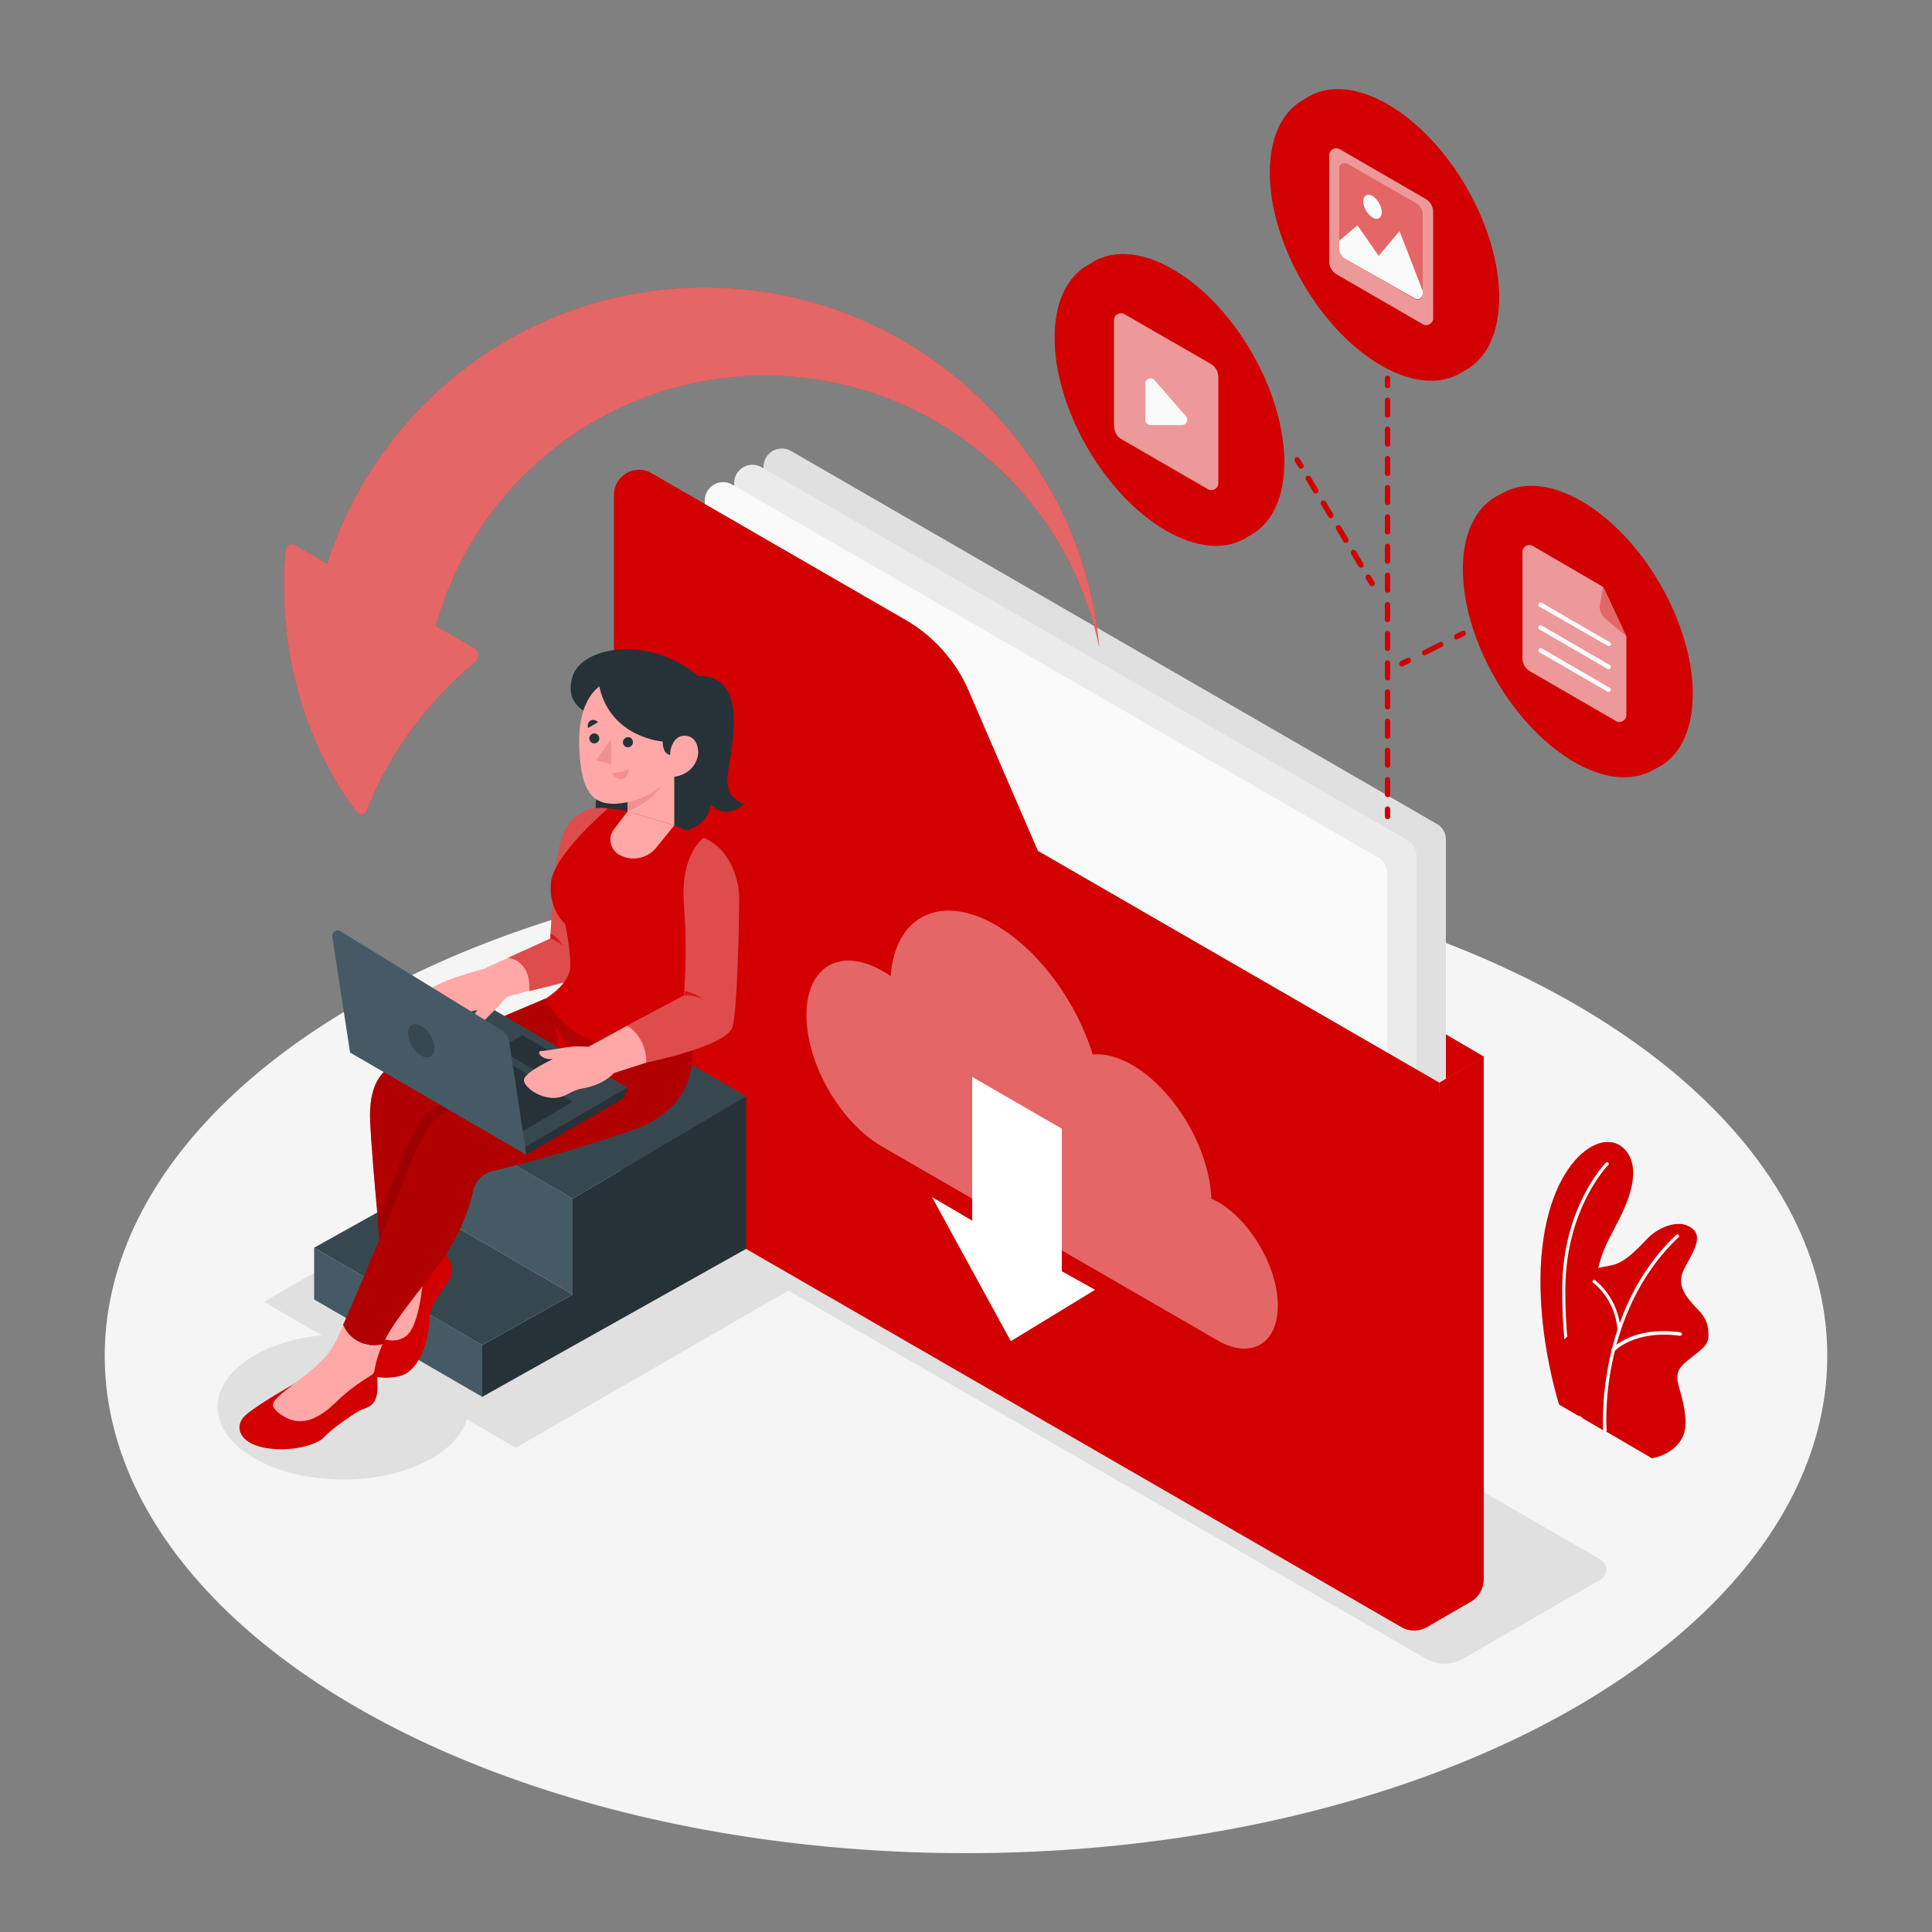 <?xml version="1.0" encoding="utf-8"?>
<!-- Generator: Adobe Illustrator 22.0.1, SVG Export Plug-In . SVG Version: 6.00 Build 0)  -->
<svg version="1.1" xmlns="http://www.w3.org/2000/svg" xmlns:xlink="http://www.w3.org/1999/xlink" x="0px" y="0px"
	 viewBox="0 0 500 500" style="enable-background:new 0 0 500 500;" xml:space="preserve">
<rect x="0" y="0" width="500" height="500" fill="#808080" stroke="none"/>
<style type="text/css">
	.st0{fill:#F5F5F5;}
	.st1{fill:#E0E0E0;}
	.st2{fill:#D20000;}
	.st3{opacity:0.3;fill:#D20000;}
	.st4{fill:#FFFFFF;}
	.st5{opacity:0.6;fill:#D20000;}
	.st6{fill:#EBEBEB;}
	.st7{fill:#FAFAFA;}
	.st8{opacity:0.2;fill:#D20000;}
	.st9{opacity:0.4;fill:#FFFFFF;}
	.st10{opacity:0.6;fill:#FFFFFF;}
	.st11{fill:#455A64;}
	.st12{fill:#263238;}
	.st13{fill:#37474F;}
	.st14{fill:#FFA8A7;}
	.st15{opacity:0.5;fill:#910000;}
	.st16{opacity:0.7;fill:#860000;}
	.st17{opacity:0.7;fill:#D20000;}
	.st18{opacity:0.3;fill:#FFFFFF;}
	.st19{opacity:0.1;fill:#FFFFFF;}
	.st20{fill:#F28F8F;}
</style>
<g id="Floor">
	<ellipse class="st0" cx="250" cy="350.9" rx="222.9" ry="128.7"/>
</g>
<g id="Shadows">
	<ellipse class="st1" cx="88.8" cy="364.1" rx="32.5" ry="18.8"/>
	<polygon class="st1" points="223.1,323 133.5,374.7 68.3,336.9 157.9,285.1 	"/>
	<path class="st1" d="M369.1,429.3L148.8,302.1c-2-1.2-2-4.1,0-5.2l35.6-20.5c3-1.7,6.6-1.7,9.5,0l220.3,127.2c2,1.2,2,4.1,0,5.2
		l-35.6,20.5C375.7,431,372.1,431,369.1,429.3z"/>
</g>
<g id="Plant">
	<g>
		<g>
			<path class="st2" d="M403.5,363.5l12.4,7.2c0,0-6.2-19.9-2.8-40c1.3-7.6,4.1-11.3,5-13.4c1-2,8.4-14.5,1.9-20.3
				c-6.6-5.8-22,5.7-21.3,36.6C399,349.5,403.5,363.5,403.5,363.5z"/>
			<path class="st3" d="M403.5,363.5l12.4,7.2c0,0-6.2-19.9-2.8-40c1.3-7.6,4.1-11.3,5-13.4c1-2,8.4-14.5,1.9-20.3
				c-6.6-5.8-22,5.7-21.3,36.6C399,349.5,403.5,363.5,403.5,363.5z"/>
			<path class="st4" d="M409.2,367.3c-0.2,0-0.4-0.1-0.4-0.3c0-0.1-4.7-13.1-4.5-33.9c0.2-20.9,11.2-32.1,11.3-32.2
				c0.2-0.2,0.5-0.2,0.6,0c0.2,0.2,0.2,0.5,0,0.6c-0.1,0.1-10.8,11-11.1,31.6c-0.2,20.7,4.4,33.5,4.4,33.6c0.1,0.2,0,0.5-0.3,0.6
				C409.3,367.3,409.3,367.3,409.2,367.3z"/>
		</g>
		<g>
			<path class="st2" d="M407,365.4l20.5,12c0,0,9.4-1.4,8.7-10.2c-0.7-8.8-4.5-10.9,0.2-14.8c4.7-3.9,6-4.1,5.7-7.9
				c-0.2-3.8-2.8-5.5-4-7c-1.2-1.5-4.6-4.7-2.2-9.2c2.4-4.6,5.6-9,0.8-11.1c-2.8-1.3-7.6,0.3-10.7,3.7c-3.2,3.4-5.8,5.8-8.7,6.5
				c-3,0.8-9.2,0.8-9,6c0.2,5.2,1.5,6.9,0.3,9.2C406.1,347,396,349.3,407,365.4z"/>
			<path class="st4" d="M415.3,370.7c-0.2,0-0.4-0.2-0.4-0.4c0-0.3-2.2-30.8,18.9-50.7c0.2-0.2,0.5-0.2,0.6,0c0.2,0.2,0.2,0.5,0,0.6
				c-20.8,19.7-18.7,49.7-18.6,50C415.8,370.5,415.6,370.7,415.3,370.7C415.3,370.7,415.3,370.7,415.3,370.7z"/>
			<path class="st4" d="M419,344.6c-0.2,0-0.4-0.2-0.4-0.4c-0.6-8.1-6.2-12.2-6.3-12.2c-0.2-0.1-0.2-0.4-0.1-0.6
				c0.1-0.2,0.4-0.2,0.6-0.1c0.2,0.2,6,4.4,6.6,12.9C419.4,344.4,419.2,344.6,419,344.6C419,344.6,419,344.6,419,344.6z"/>
			<path class="st4" d="M417.4,349.8c-0.1,0-0.2,0-0.3-0.1c-0.2-0.2-0.2-0.4,0-0.6c0.2-0.2,5.5-6,17.8-4.3c0.2,0,0.4,0.3,0.4,0.5
				c0,0.2-0.3,0.4-0.5,0.4c-11.8-1.6-16.9,3.9-17,4C417.7,349.8,417.6,349.8,417.4,349.8z"/>
		</g>
	</g>
</g>
<g id="Folder">
	<g>
		<g>
			<polygon class="st2" points="384.1,273.5 355.5,256.8 372.5,280.2 			"/>
			<polygon class="st5" points="384.1,273.5 355.5,256.8 372.5,280.2 			"/>
		</g>
		<path class="st1" d="M367.1,335.4L200,238.9c-1.5-0.8-2.4-2.4-2.4-4.1V120.8c0-3.6,3.9-5.9,7.1-4.1l167.1,96.5
			c1.5,0.8,2.4,2.4,2.4,4.1v114.1C374.2,335,370.2,337.2,367.1,335.4z"/>
		<path class="st2" d="M372.5,280.2l11.5-6.7v135.1c0,2.5-1.3,4.8-3.5,6l-11.4,6.6L372.5,280.2z"/>
		<path class="st3" d="M372.5,280.2l11.5-6.7v135.1c0,2.5-1.3,4.8-3.5,6l-11.4,6.6L372.5,280.2z"/>
		<path class="st6" d="M359.5,339.7l-167.1-96.5c-1.5-0.8-2.4-2.4-2.4-4.1V125c0-3.6,3.9-5.9,7.1-4.1l167.1,96.5
			c1.5,0.8,2.4,2.4,2.4,4.1v114.1C366.6,339.2,362.7,341.5,359.5,339.7z"/>
		<path class="st7" d="M351.9,344.2l-167.1-96.5c-1.5-0.8-2.4-2.4-2.4-4.1V129.5c0-3.6,3.9-5.9,7.1-4.1l167.1,96.5
			c1.5,0.8,2.4,2.4,2.4,4.1v114.1C359,343.7,355.1,346,351.9,344.2z"/>
		<path class="st2" d="M158.9,128v167.7c0,4.8,2.6,9.3,6.8,11.7l197,113.7c4.4,2.5,9.8-0.6,9.8-5.7V280.2l-103.9-60l-17.9-41.4
			c-3.3-7.7-9.1-14.2-16.4-18.4l-65.8-38C164.3,120,158.9,123.1,158.9,128z"/>
		<path class="st8" d="M158.9,128v167.7c0,4.8,2.6,9.3,6.8,11.7l197,113.7c4.4,2.5,9.8-0.6,9.8-5.7V280.2l-103.9-60l-17.9-41.4
			c-3.3-7.7-9.1-14.2-16.4-18.4l-65.8-38C164.3,120,158.9,123.1,158.9,128z"/>
		<g>
			<g>
				<path class="st2" d="M315.1,311c-0.6-0.3-1.1-0.6-1.6-0.8C313,297.2,304,282,293,275.6c-3.7-2.1-7.2-3-10.2-2.7
					c-4.2-13.6-13.9-27-25.1-33.5c-14.3-8.3-26.1-2.3-27.2,13.2c-0.7-0.5-1.4-0.9-2.1-1.3c-10.9-6.3-19.7-1.2-19.7,11.4
					c0,12.6,8.8,27.9,19.7,34.1l86.7,50.1c8.6,5,15.6,0.9,15.6-9S323.7,315.9,315.1,311z"/>
				<path class="st9" d="M315.1,311c-0.6-0.3-1.1-0.6-1.6-0.8C313,297.2,304,282,293,275.6c-3.7-2.1-7.2-3-10.2-2.7
					c-4.2-13.6-13.9-27-25.1-33.5c-14.3-8.3-26.1-2.3-27.2,13.2c-0.7-0.5-1.4-0.9-2.1-1.3c-10.9-6.3-19.7-1.2-19.7,11.4
					c0,12.6,8.8,27.9,19.7,34.1l86.7,50.1c8.6,5,15.6,0.9,15.6-9S323.7,315.9,315.1,311z"/>
			</g>
			<polygon class="st4" points="241.2,309.8 261.6,347.1 283.4,333.8 274.8,329 274.8,292.1 251.6,278.7 251.6,315.9 			"/>
		</g>
	</g>
</g>
<g id="Arrow">
	<g>
		<path class="st2" d="M182.4,74.4c-45.8,0-84.6,30.1-97.7,71.5l-8.3-4.8c-1.1-0.6-2.4,0.1-2.5,1.3c-1.7,19.6,2.1,35.5,6.8,47.1
			c4.2,10.5,9.2,17.6,11.7,20.7c0.7,0.9,2,0.7,2.5-0.4c4-10.3,9.5-18.6,14.7-25c5.4-6.6,10.5-11.1,13.4-13.5c1.2-1,1-2.8-0.3-3.6
			l-9.9-5.7c10.3-37.4,44.6-64.8,85.2-64.8c42.6,0,78.2,30.2,86.5,70.4C279.9,115.4,235.9,74.4,182.4,74.4z"/>
		<path class="st9" d="M182.4,74.4c-45.8,0-84.6,30.1-97.7,71.5l-8.3-4.8c-1.1-0.6-2.4,0.1-2.5,1.3c-1.7,19.6,2.1,35.5,6.8,47.1
			c4.2,10.5,9.2,17.6,11.7,20.7c0.7,0.9,2,0.7,2.5-0.4c4-10.3,9.5-18.6,14.7-25c5.4-6.6,10.5-11.1,13.4-13.5c1.2-1,1-2.8-0.3-3.6
			l-9.9-5.7c10.3-37.4,44.6-64.8,85.2-64.8c42.6,0,78.2,30.2,86.5,70.4C279.9,115.4,235.9,74.4,182.4,74.4z"/>
	</g>
</g>
<g id="Files">
	<g>
		<g>
			<g>
				<ellipse transform="matrix(0.866 -0.5 0.5 0.866 17.973 187.652)" class="st2" cx="359.1" cy="60.3" rx="23.6" ry="40.8"/>
				<ellipse transform="matrix(0.866 -0.5 0.5 0.866 17.973 187.652)" class="st8" cx="359.1" cy="60.3" rx="23.6" ry="40.8"/>
				<ellipse transform="matrix(0.866 -0.5 0.5 0.866 17.258 186.937)" class="st2" cx="357.5" cy="61.3" rx="23.6" ry="40.8"/>
			</g>
			<g>
				<path class="st2" d="M345.9,71l22.3,12.9c1.2,0.7,2.7-0.2,2.7-1.5V54.9c0-1.4-0.7-2.7-1.9-3.4l-22.3-12.9
					c-1.2-0.7-2.7,0.2-2.7,1.5v27.5C344,69.1,344.7,70.3,345.9,71z"/>
				<path class="st10" d="M345.9,71l22.3,12.9c1.2,0.7,2.7-0.2,2.7-1.5V54.9c0-1.4-0.7-2.7-1.9-3.4l-22.3-12.9
					c-1.2-0.7-2.7,0.2-2.7,1.5v27.5C344,69.1,344.7,70.3,345.9,71z"/>
				<path class="st2" d="M348.2,67l17.9,10.3c1,0.6,2.1-0.1,2.1-1.2V55.4c0-1.1-0.6-2.1-1.6-2.7l-17.9-10.3c-1-0.5-2.1,0.1-2.1,1.2
					v20.6C346.7,65.4,347.3,66.4,348.2,67z"/>
				<path class="st9" d="M368.2,55.4V76c0,1.1-1.2,1.8-2.1,1.2L348.2,67c-1-0.6-1.6-1.6-1.6-2.7V43.6c0-1.1,1.2-1.8,2.1-1.2
					l17.9,10.3C367.7,53.3,368.2,54.3,368.2,55.4z"/>
				<g>
					<path class="st7" d="M368.2,75.3V76c0,1.1-1.2,1.8-2.1,1.2L348.2,67c-1-0.6-1.6-1.6-1.6-2.7v-2l4.7-4l5.5,7.9l5.4-6.4
						L368.2,75.3z"/>
					<path class="st7" d="M352.8,52.1c0,1.5,1.1,3.4,2.4,4.2c1.3,0.8,2.4,0.1,2.4-1.4c0-1.5-1.1-3.4-2.4-4.2
						C353.9,50,352.8,50.6,352.8,52.1z"/>
				</g>
			</g>
		</g>
		<g>
			<g>
				<ellipse transform="matrix(0.866 -0.5 0.5 0.866 -26.66 226.433)" class="st2" cx="409.2" cy="163" rx="23.6" ry="40.8"/>
				<ellipse transform="matrix(0.866 -0.5 0.5 0.866 -26.66 226.433)" class="st8" cx="409.2" cy="163" rx="23.6" ry="40.8"/>
				<ellipse transform="matrix(0.866 -0.5 0.5 0.866 -27.375 225.719)" class="st2" cx="407.5" cy="163.9" rx="23.6" ry="40.8"/>
			</g>
			<g>
				<path class="st2" d="M396.7,141.3c-1.2-0.7-2.7,0.2-2.7,1.5v27.5c0,1.4,0.7,2.7,1.9,3.4l22.3,12.9c1.2,0.7,2.7-0.2,2.7-1.5
					v-20.4l-6-12.8L396.7,141.3z"/>
				<path class="st10" d="M396.7,141.3c-1.2-0.7-2.7,0.2-2.7,1.5v27.5c0,1.4,0.7,2.7,1.9,3.4l22.3,12.9c1.2,0.7,2.7-0.2,2.7-1.5
					v-20.4l-6-12.8L396.7,141.3z"/>
				<path class="st2" d="M414.1,156.5l0.8-4.7l6,12.8l-5.4-4.5C414.4,159.2,413.9,157.8,414.1,156.5z"/>
				<path class="st9" d="M414.1,156.5l0.8-4.7l6,12.8l-5.4-4.5C414.4,159.2,413.9,157.8,414.1,156.5z"/>
				<g>
					<path class="st7" d="M416.3,167.2c-0.1,0-0.2,0-0.3-0.1L398.4,157c-0.3-0.2-0.4-0.5-0.2-0.8c0.2-0.3,0.5-0.4,0.8-0.2l17.6,10.2
						c0.3,0.2,0.4,0.5,0.2,0.8C416.7,167.1,416.5,167.2,416.3,167.2z"/>
					<path class="st7" d="M416.3,173.2c-0.1,0-0.2,0-0.3-0.1l-17.6-10.2c-0.3-0.2-0.4-0.5-0.2-0.8c0.2-0.3,0.5-0.4,0.8-0.2
						l17.6,10.2c0.3,0.2,0.4,0.5,0.2,0.8C416.7,173.1,416.5,173.2,416.3,173.2z"/>
					<path class="st7" d="M416.3,179.1c-0.1,0-0.2,0-0.3-0.1l-17.6-10.2c-0.3-0.2-0.4-0.5-0.2-0.8c0.2-0.3,0.5-0.4,0.8-0.2
						l17.6,10.2c0.3,0.2,0.4,0.5,0.2,0.8C416.7,179,416.5,179.1,416.3,179.1z"/>
				</g>
			</g>
		</g>
		<g>
			<g>
				<ellipse transform="matrix(0.866 -0.5 0.5 0.866 -10.836 165.554)" class="st2" cx="303.5" cy="103" rx="23.6" ry="40.8"/>
				<ellipse transform="matrix(0.866 -0.5 0.5 0.866 -10.836 165.554)" class="st8" cx="303.5" cy="103" rx="23.6" ry="40.8"/>
				<ellipse transform="matrix(0.866 -0.5 0.5 0.866 -11.551 164.841)" class="st2" cx="301.8" cy="104" rx="23.6" ry="40.8"/>
			</g>
			<g>
				<path class="st2" d="M290.3,113.7l22.3,12.9c1.2,0.7,2.7-0.2,2.7-1.5V97.6c0-1.4-0.7-2.7-1.9-3.4L291,81.3
					c-1.2-0.7-2.7,0.2-2.7,1.5v27.5C288.4,111.8,289.1,113.1,290.3,113.7z"/>
				<path class="st10" d="M290.3,113.7l22.3,12.9c1.2,0.7,2.7-0.2,2.7-1.5V97.6c0-1.4-0.7-2.7-1.9-3.4L291,81.3
					c-1.2-0.7-2.7,0.2-2.7,1.5v27.5C288.4,111.8,289.1,113.1,290.3,113.7z"/>
				<path class="st7" d="M296.4,99.3v9.3c0,0.8,0.6,1.4,1.4,1.4h8.1c1.2,0,1.8-1.4,1-2.3l-8.1-9.3C298,97.4,296.4,98,296.4,99.3z"/>
			</g>
		</g>
		<g>
			<path class="st2" d="M359.1,100.5c-0.4,0-0.7-0.3-0.7-0.7v-1.9c0-0.4,0.3-0.7,0.7-0.7s0.7,0.3,0.7,0.7v1.9
				C359.9,100.2,359.5,100.5,359.1,100.5z"/>
			<path class="st2" d="M359.1,206.3c-0.4,0-0.7-0.3-0.7-0.7v-3.8c0-0.4,0.3-0.7,0.7-0.7s0.7,0.3,0.7,0.7v3.8
				C359.9,206,359.5,206.3,359.1,206.3z M359.1,198.7c-0.4,0-0.7-0.3-0.7-0.7v-3.8c0-0.4,0.3-0.7,0.7-0.7s0.7,0.3,0.7,0.7v3.8
				C359.9,198.4,359.5,198.7,359.1,198.7z M359.1,191.2c-0.4,0-0.7-0.3-0.7-0.7v-3.8c0-0.4,0.3-0.7,0.7-0.7s0.7,0.3,0.7,0.7v3.8
				C359.9,190.9,359.5,191.2,359.1,191.2z M359.1,183.6c-0.4,0-0.7-0.3-0.7-0.7v-3.8c0-0.4,0.3-0.7,0.7-0.7s0.7,0.3,0.7,0.7v3.8
				C359.9,183.3,359.5,183.6,359.1,183.6z M359.1,176.1c-0.4,0-0.7-0.3-0.7-0.7v-3.8c0-0.4,0.3-0.7,0.7-0.7s0.7,0.3,0.7,0.7v3.8
				C359.9,175.8,359.5,176.1,359.1,176.1z M359.1,168.5c-0.4,0-0.7-0.3-0.7-0.7V164c0-0.4,0.3-0.7,0.7-0.7s0.7,0.3,0.7,0.7v3.8
				C359.9,168.2,359.5,168.5,359.1,168.5z M359.1,161c-0.4,0-0.7-0.3-0.7-0.7v-3.8c0-0.4,0.3-0.7,0.7-0.7s0.7,0.3,0.7,0.7v3.8
				C359.9,160.6,359.5,161,359.1,161z M359.1,153.4c-0.4,0-0.7-0.3-0.7-0.7v-3.8c0-0.4,0.3-0.7,0.7-0.7s0.7,0.3,0.7,0.7v3.8
				C359.9,153.1,359.5,153.4,359.1,153.4z M359.1,145.9c-0.4,0-0.7-0.3-0.7-0.7v-3.8c0-0.4,0.3-0.7,0.7-0.7s0.7,0.3,0.7,0.7v3.8
				C359.9,145.5,359.5,145.9,359.1,145.9z M359.1,138.3c-0.4,0-0.7-0.3-0.7-0.7v-3.8c0-0.4,0.3-0.7,0.7-0.7s0.7,0.3,0.7,0.7v3.8
				C359.9,138,359.5,138.3,359.1,138.3z M359.1,130.7c-0.4,0-0.7-0.3-0.7-0.7v-3.8c0-0.4,0.3-0.7,0.7-0.7s0.7,0.3,0.7,0.7v3.8
				C359.9,130.4,359.5,130.7,359.1,130.7z M359.1,123.2c-0.4,0-0.7-0.3-0.7-0.7v-3.8c0-0.4,0.3-0.7,0.7-0.7s0.7,0.3,0.7,0.7v3.8
				C359.9,122.9,359.5,123.2,359.1,123.2z M359.1,115.6c-0.4,0-0.7-0.3-0.7-0.7v-3.8c0-0.4,0.3-0.7,0.7-0.7s0.7,0.3,0.7,0.7v3.8
				C359.9,115.3,359.5,115.6,359.1,115.6z M359.1,108.1c-0.4,0-0.7-0.3-0.7-0.7v-3.8c0-0.4,0.3-0.7,0.7-0.7s0.7,0.3,0.7,0.7v3.8
				C359.9,107.8,359.5,108.1,359.1,108.1z"/>
			<path class="st2" d="M359.1,212c-0.4,0-0.7-0.3-0.7-0.7v-1.9c0-0.4,0.3-0.7,0.7-0.7s0.7,0.3,0.7,0.7v1.9
				C359.9,211.6,359.5,212,359.1,212z"/>
		</g>
		<g>
			<path class="st2" d="M377,165.5c-0.3,0-0.5-0.1-0.6-0.4c-0.2-0.4,0-0.8,0.3-1l1.7-0.8c0.4-0.2,0.8,0,0.9,0.3c0.2,0.4,0,0.8-0.3,1
				l-1.7,0.8C377.2,165.5,377.1,165.5,377,165.5z"/>
			<path class="st2" d="M368.7,169.6c-0.3,0-0.5-0.1-0.6-0.4c-0.2-0.4,0-0.8,0.3-0.9l4.2-2.1c0.4-0.2,0.8,0,0.9,0.3
				c0.2,0.4,0,0.8-0.3,0.9l-4.2,2.1C368.9,169.6,368.8,169.6,368.7,169.6z"/>
			<path class="st2" d="M362.8,172.5c-0.3,0-0.5-0.1-0.6-0.4c-0.2-0.4,0-0.8,0.3-1l1.7-0.8c0.4-0.2,0.8,0,0.9,0.3
				c0.2,0.4,0,0.8-0.3,1l-1.7,0.8C363,172.5,362.9,172.5,362.8,172.5z"/>
		</g>
		<g>
			<path class="st2" d="M336.7,121.3c-0.2,0-0.5-0.1-0.6-0.3l-1-1.6c-0.2-0.3-0.1-0.8,0.2-1c0.3-0.2,0.8-0.1,1,0.2l1,1.6
				c0.2,0.3,0.1,0.8-0.2,1C336.9,121.3,336.8,121.3,336.7,121.3z"/>
			<path class="st2" d="M352.2,146.9c-0.2,0-0.5-0.1-0.6-0.3l-1.9-3.2c-0.2-0.3-0.1-0.8,0.2-1c0.3-0.2,0.8-0.1,1,0.2l1.9,3.2
				c0.2,0.3,0.1,0.8-0.2,1C352.4,146.9,352.3,146.9,352.2,146.9z M348.3,140.5c-0.2,0-0.5-0.1-0.6-0.3l-1.9-3.2
				c-0.2-0.3-0.1-0.8,0.2-1c0.3-0.2,0.8-0.1,1,0.2l1.9,3.2c0.2,0.3,0.1,0.8-0.2,1C348.5,140.5,348.4,140.5,348.3,140.5z
				 M344.4,134.1c-0.2,0-0.5-0.1-0.6-0.3l-1.9-3.2c-0.2-0.3-0.1-0.8,0.2-1c0.3-0.2,0.8-0.1,1,0.2l1.9,3.2c0.2,0.3,0.1,0.8-0.2,1
				C344.7,134.1,344.5,134.1,344.4,134.1z M340.5,127.7c-0.2,0-0.5-0.1-0.6-0.3l-1.9-3.2c-0.2-0.3-0.1-0.8,0.2-1
				c0.3-0.2,0.8-0.1,1,0.2l1.9,3.2c0.2,0.3,0.1,0.8-0.2,1C340.8,127.7,340.7,127.7,340.5,127.7z"/>
			<path class="st2" d="M355.1,151.7c-0.2,0-0.5-0.1-0.6-0.3l-1-1.6c-0.2-0.3-0.1-0.8,0.2-1c0.3-0.2,0.8-0.1,1,0.2l1,1.6
				c0.2,0.3,0.1,0.8-0.2,1C355.3,151.7,355.2,151.7,355.1,151.7z"/>
		</g>
	</g>
</g>
<g id="Stairs">
	<g>
		<polygon class="st11" points="81.3,322.9 124.8,348.1 124.8,361.5 81.3,336.3 		"/>
		<polygon class="st12" points="148.2,310.2 148.2,335 124.8,348.1 124.8,361.5 193.1,323.2 193.1,283.7 		"/>
		<polygon class="st13" points="124.8,348.1 148.2,335 104.8,309.8 81.3,322.9 		"/>
		<polygon class="st11" points="148.2,335 148.2,310.2 104.8,285 104.8,309.8 		"/>
		<polygon class="st13" points="148.2,310.2 104.8,285 149.6,258.5 193.1,283.7 		"/>
	</g>
</g>
<g id="Character">
	<g>
		<path class="st12" d="M160.5,193.4c0,0-10.7,15-4.3,20.2c6.4,5.2,20.3,1,20.9-1.5C177.6,209.6,160.5,193.4,160.5,193.4z"/>
		<path class="st14" d="M112.7,324.7L97,345.6l4.4,3.5c0,0,6.3-1.3,8.5-9.6C112.1,331,112.7,324.7,112.7,324.7z"/>
		<path class="st2" d="M114.1,323.2c0,0,4.4,4,2.4,7.5c-1.9,3.6-5.3,6.4-5.4,11.1c-0.1,4.7-2.4,13-7.6,14.3
			c-5.2,1.3-10.3-0.5-10.2-2.3s3.6-8.2,3.6-8.2s4.8,2.9,8.3,0.1c3.5-2.8,4.3-14.8,4.3-14.8L114.1,323.2z"/>
		<path class="st8" d="M114.1,323.2c0,0,4.4,4,2.4,7.5c-1.9,3.6-5.3,6.4-5.4,11.1c-0.1,4.7-2.4,13-7.6,14.3
			c-5.2,1.3-10.3-0.5-10.2-2.3s3.6-8.2,3.6-8.2s4.8,2.9,8.3,0.1c3.5-2.8,4.3-14.8,4.3-14.8L114.1,323.2z"/>
		<path class="st2" d="M141,258.5c0,0-35.1,14.8-37.9,16.3c-2.8,1.5-7.8,4-7.3,15.4c0.5,11.4,3.4,39.7,3.4,39.7l19.2-37l49.6-23.6
			L141,258.5z"/>
		<path class="st15" d="M141,258.5c0,0-35.1,14.8-37.9,16.3c-2.8,1.5-7.8,4-7.3,15.4c0.5,11.4,3.4,39.7,3.4,39.7l19.2-37l49.6-23.6
			L141,258.5z"/>
		<path class="st2" d="M97.7,315.3c0.7,8.1,1.4,14.7,1.4,14.7l19.2-37l35.4-16.8l-8-6.3c-11.3,5.7-27.7,13.9-32.6,16.4
			c-6.2,3.2-8.2,12.3-13.6,24.8C98.9,312.4,98.3,313.8,97.7,315.3z"/>
		<path class="st16" d="M97.7,315.3c0.7,8.1,1.4,14.7,1.4,14.7l19.2-37l35.4-16.8l-8-6.3c-11.3,5.7-27.7,13.9-32.6,16.4
			c-6.2,3.2-8.2,12.3-13.6,24.8C98.9,312.4,98.3,313.8,97.7,315.3z"/>
		<polygon class="st2" points="143.9,266 147.5,271.5 144.7,271.9 		"/>
		<polygon class="st17" points="143.9,266 147.5,271.5 144.7,271.9 		"/>
		<g>
			<path class="st2" d="M97.2,353.8c0,0,0.5,0.8,0.5,5.1c0,4.2-1.7,5.1-3.8,5.8c-2.1,0.8-8.3,5.3-10,7.2c-1.7,2-8.6,4-15.3,2.8
				c-6.8-1.2-8.2-5.7-5-8.5c3.3-2.9,12.6-8.1,12.6-8.1L97.2,353.8z"/>
			<g>
				<path class="st2" d="M178.4,267.2l-15.1-3.5c0,0-41.9,21-48.1,24.2c-6.2,3.2-8.2,12.3-13.6,24.8c-4,9.5-9.3,22.4-12.8,30.2
					c0,0,2.5,6.6,10.3,4.9l0,0c2.7-5.8,7.4-11,14.2-20.2c5.9-8,8.2-15.1,9.1-19.3c0.5-2.6,2.5-4.6,5-5.2c6.9-1.7,21-5.3,35.9-10.5
					C184.3,285.5,178.4,267.2,178.4,267.2z"/>
				<path class="st15" d="M178.4,267.2l-15.1-3.5c0,0-41.9,21-48.1,24.2c-6.2,3.2-8.2,12.3-13.6,24.8c-4,9.5-9.3,22.4-12.8,30.2
					c0,0,2.5,6.6,10.3,4.9l0,0c2.7-5.8,7.4-11,14.2-20.2c5.9-8,8.2-15.1,9.1-19.3c0.5-2.6,2.5-4.6,5-5.2c6.9-1.7,21-5.3,35.9-10.5
					C184.3,285.5,178.4,267.2,178.4,267.2z"/>
				<path class="st14" d="M88.8,343c-1.1,2.6-2.1,4.6-2.8,5.7c-2.6,4.6-10.3,9.5-13,11.9c-2.7,2.3-3.3,3.2-0.7,5.2
					c6.5,5,12.2-0.5,15.8-4c2.9-2.7,6.5-5,8-5.9c0.4-0.2,0.7-0.7,0.8-1.1c0.4-2.5,1.1-4.7,2.1-6.9l0,0C91.3,349.6,88.8,343,88.8,343
					z"/>
			</g>
		</g>
		<polygon class="st13" points="162.4,281.5 136,296.8 92.2,271.4 118.5,255.9 		"/>
		<polygon class="st12" points="138.8,277.2 129,271.5 135.2,267.9 145,273.6 		"/>
		<polygon class="st12" points="134.9,293 148.2,285.1 122.2,269.4 		"/>
		<g>
			<path class="st14" d="M135.7,245.9l-10.6,4.9c-4.2,1-9.3,2.9-9.3,2.9s-7.3,3-7.7,5c-0.3,2,5.5,6.7,10.6,4.4
				c1-0.5,2.9-1.4,4.3-1.6c1.4-0.1,5.5-0.8,8.4-3.6l8.5-2.3C140,255.6,144.4,247.1,135.7,245.9z"/>
			<path class="st14" d="M128.8,260.6c-1.2,1.3-4.7,4.6-5.5,5.6c-0.8,1-2.6-1.5,0.6-5.2c0,0,4.2-1.4,7.6-4.1
				C131.6,256.9,130.1,259.3,128.8,260.6z"/>
		</g>
		<g>
			<path class="st2" d="M157.2,209.2L157.2,209.2c-5-0.8-9.9,2.1-11.5,7c-1,2.9-1.8,6.4-2.1,10.4c-0.9,10.9-1.2,16.3-1.2,16.3
				l-10.9,5c0,0,5.9,0.3,5.5,8.6l13.6-3.4L157.2,209.2z"/>
			<path class="st18" d="M157.2,209.2L157.2,209.2c-5-0.8-9.9,2.1-11.5,7c-1,2.9-1.8,6.4-2.1,10.4c-0.9,10.9-1.2,16.3-1.2,16.3
				l-10.9,5c0,0,5.8,0.3,5.5,8.6l13.6-3.4L157.2,209.2z"/>
			<path class="st2" d="M142.5,242.9c0,0,2.1,0.6,3.2,2c0,0-1.3-2.5-3.2-3.3L142.5,242.9z"/>
			<path class="st19" d="M142.5,242.9c0,0,2.1,0.6,3.2,2c0,0-1.3-2.5-3.2-3.3L142.5,242.9z"/>
		</g>
		<path class="st12" d="M152.5,184.6c0,0-6.7-2-4.3-9.6c2.4-7.6,19.6-10.9,32.6,0c0,0,9.1-1.4,9.1,11.3c0,12.7-5.1,18.5,2.7,21.8
			c0,0-4.8,4.5-8.6,0c0,0-0.8,9.9-15.4,6.5L152.5,184.6z"/>
		<path class="st2" d="M174.5,213.6l7.7,3.3v22.5c0,0-3.8,8.5-3.8,18.1c0,9.6,0,11.1,0,11.1s-15.7,5.6-27.8-0.5
			c-5.9-2.9-9.5-9.6-9.5-9.6s6.5-3.8,6.5-8.5c0-4.6-1.3-10.8-1.3-10.8s-4.5-4-3.7-10.9c0.9-7.4,14.8-19.1,14.8-19.1l5.2,0.7
			L174.5,213.6z"/>
		<g>
			<g>
				<g>
					<polygon class="st14" points="174.5,213.6 162.4,210 162.4,195.4 174.5,195.4 					"/>
				</g>
			</g>
			<path class="st20" d="M162.4,210c4.2-1.6,8.7-4.9,11-10.5v-4h-11V210z"/>
			<path class="st14" d="M159.6,175.7c0,0-11,0.6-9.6,19.4c0.6,8.7,2.7,13.2,9.4,12.9c7.6-0.4,18.4-5.6,17.6-20.5
				C176.3,172.7,159.6,175.7,159.6,175.7z"/>
			<path class="st12" d="M174.5,195.4c0,0-3,0.8-3-3.5c0,0-13.4-0.9-16.4-14.2c0,0,1.3-4,9.7-4s15.4,7.4,13.2,17.6L174.5,195.4z"/>
			<polygon class="st20" points="158.1,191.4 158.1,197.8 154.3,196.7 			"/>
			<g>
				<path class="st12" d="M163.8,192.1c0,0.7-0.6,1.3-1.3,1.3c-0.7,0-1.3-0.6-1.3-1.3c0-0.7,0.6-1.3,1.3-1.3
					C163.2,190.7,163.8,191.3,163.8,192.1z"/>
				<path class="st12" d="M155.1,191.1c0,0.7-0.6,1.3-1.3,1.3c-0.7,0-1.3-0.6-1.3-1.3c0-0.7,0.6-1.3,1.3-1.3
					C154.5,189.8,155.1,190.4,155.1,191.1z"/>
				<path class="st12" d="M152.2,188.4l2.6-1.5c0,0-1-1-2-0.4C151.8,187.1,152.2,188.4,152.2,188.4z"/>
			</g>
			<path class="st20" d="M158.4,200c0,0,2.5,0.2,4.2-1.1c0,0,0.3,2.2-1.6,2.7C159.2,201.9,158.4,200,158.4,200z"/>
			<path class="st14" d="M173.4,195.9c0-1.1,0.1-2.2,0.6-3.2c0.5-1.1,1.4-2.2,2.9-2.3c3.4-0.1,3.8,3.2,3.8,4.3
				c-0.1,3-2.6,6.3-7.2,6.4L173.4,195.9z"/>
		</g>
		<path class="st14" d="M162.4,210l-3.5,4.6c-1.7,2.2-1,5.4,1.5,6.7l0,0c3.2,1.7,7.2,0.9,9.5-2l4.6-5.7L162.4,210z"/>
		<g>
			<path class="st14" d="M162.4,265.4l-10.1,5.5c0,0-2.8-0.2-4.6,0c-1.8,0.2-6.5,1.1-7.7,1.1c-1.2,0.1-0.1,2.3,3.1,2.1
				c0,0-7.2,3.3-7.5,5.3c-0.3,2,5.8,6.5,10.8,4c1-0.5,2.8-1.5,4.2-1.7c1.4-0.2,5.4-1,8.3-4l8.4-2.7
				C167.4,275,171.2,266.3,162.4,265.4z"/>
			<g>
				<path class="st2" d="M182.1,216.8c0,0-6.1,4.2-5.1,17.2c1,13,0,23.6,0,23.6l-14.7,7.8c0,0,5,2.8,5,9.6c0,0,21.1-4.3,22.3-9.3
					c1.3-4.9,1.7-28.4,1.7-32.5C191.5,229.2,189.8,220.1,182.1,216.8z"/>
				<path class="st18" d="M182.1,216.8c0,0-6.1,4.2-5.1,17.2c1,13,0,23.6,0,23.6l-14.7,7.8c0,0,5,2.8,5,9.6c0,0,21.1-4.3,22.3-9.3
					c1.3-4.9,1.7-28.4,1.7-32.5C191.5,229.2,189.8,220.1,182.1,216.8z"/>
				<path class="st2" d="M177.1,257.6c0,0,2.6-0.1,4.7,0.9c0,0-1.7-1.5-4.6-2L177.1,257.6z"/>
				<path class="st19" d="M177.1,257.6c0,0,2.6-0.1,4.7,0.9c0,0-1.7-1.5-4.6-2L177.1,257.6z"/>
			</g>
		</g>
		<path class="st11" d="M86,242.4l4.6,30c0,0,0,0,0,0l45.5,26.4c0.1,0,0.1,0,0.1-0.1l-4.4-29.1c-0.2-1.3-0.9-2.4-2-3L88.1,241
			C87.1,240.4,85.9,241.2,86,242.4z"/>
		<path class="st12" d="M136.2,298.8l24.3-14.1c1.1-0.7,1.8-1.9,1.8-3.2l0,0L136,296.8L136.2,298.8z"/>
		<path class="st13" d="M112.4,271.3c0,2.1-1.5,3-3.4,1.9c-1.9-1.1-3.4-3.7-3.4-5.8c0-2.1,1.5-3,3.4-1.9
			C110.9,266.5,112.4,269.1,112.4,271.3z"/>
		<path class="st8" d="M157.2,240.8c0,0,9.2,2.5,14.1-4.4C171.3,236.4,168.2,245.3,157.2,240.8z"/>
	</g>
</g>
</svg>
